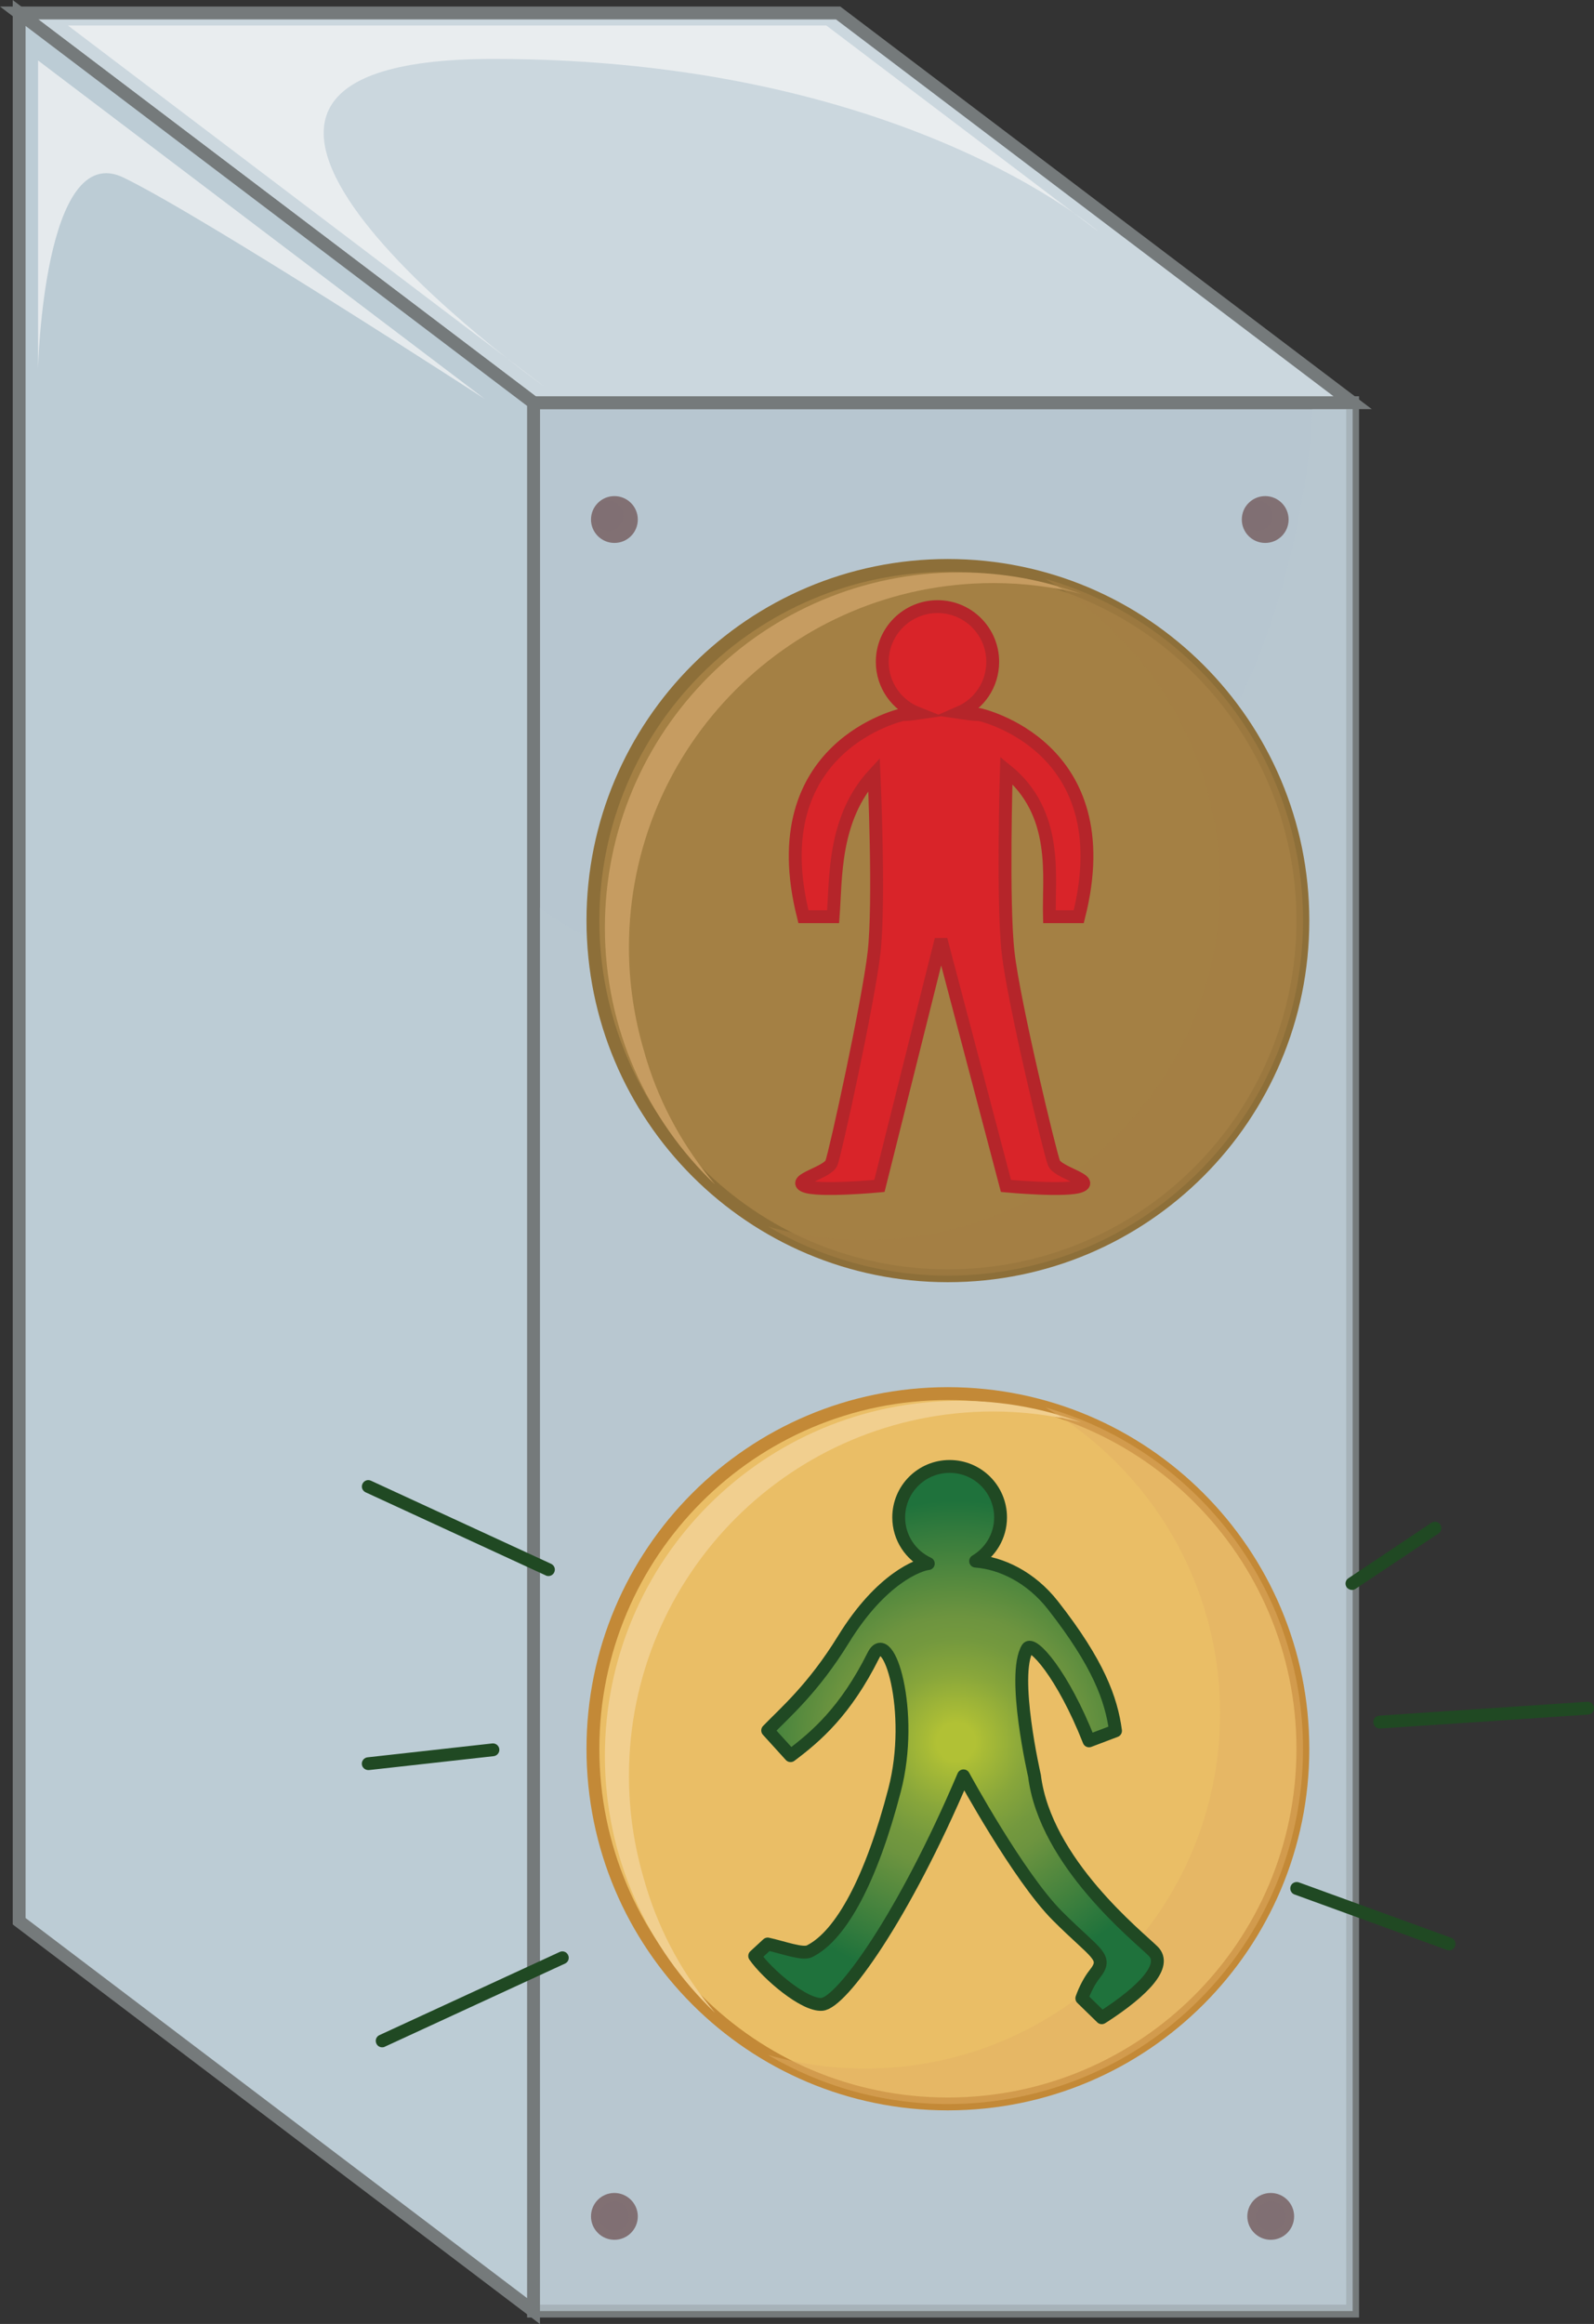 <svg width="123.96" height="180.63" viewBox="0 0 123.96 180.63" xmlns="http://www.w3.org/2000/svg" xmlns:xlink="http://www.w3.org/1999/xlink" xml:space="preserve" overflow="hidden"><rect x="0" y="0" width="123.96" height="180.63" fill="#333333" stroke="none"/><defs></defs><g><radialGradient cx="74.349" cy="135.394" r="18.766" gradientUnits="userSpaceOnUse" id="SVGID_1_"><stop offset="0.08" stop-color="#B1C135"/><stop offset="0.122" stop-color="#A8BB36"/><stop offset="0.288" stop-color="#88A63B"/><stop offset="0.426" stop-color="#74993E"/><stop offset="0.521" stop-color="#6D943F"/><stop offset="1" stop-color="#1F723C"/></radialGradient><g><rect x="41.49" y="31.3" width="63.7" height="148.33" stroke="#757A7B" fill="#B7C6D0"/><path d="M102.08 31.3 105.19 31.3 105.19 179.63 41.49 179.63 41.49 70.14C41.49 70.14 54.5 81.99 78 72.47 101.5 62.95 102.08 31.3 102.08 31.3Z" fill="#B7C6D0" opacity="0.73"/><path d="M1.49 149.33 41.49 179.63 41.49 31.3 1.49 1.01Z" fill="#A37C52"/><path d="M1.49 78.1 1.49 149.33 41.49 179.63 41.49 67.23C41.49 67.23 40.52 132.83 20.71 134.77 0.9 136.71 1.49 78.1 1.49 78.1Z" fill="#774F26" opacity="0.3"/><path d="M65.18 1.01 1.49 1.01 41.49 31.3 105.19 31.3Z" stroke="#757A7B" fill="#CBD7DE"/><path d="M1.49 149.33 41.49 179.63 41.49 31.3 1.49 1.01Z" stroke="#757A7B" fill="#BCCCD5"/><path d="M37.7 31.01 2.96 4.7 2.96 28.65C2.96 28.65 3.38 10.77 9.62 13.81 15.86 16.84 37.7 31.01 37.7 31.01Z" fill="#F3F4F5" opacity="0.74"/><path d="M42.31 30.03 5.28 1.98 64.26 1.98 85.42 18C85.42 18 70.2 4.58 38.37 4.58 6.53 4.59 42.31 30.03 42.31 30.03Z" fill="#F3F4F5" opacity="0.74"/><path d="M49.6 172.27C49.6 173.27 48.79 174.09 47.78 174.09 46.77 174.09 45.96 173.27 45.96 172.27 45.96 171.26 46.77 170.45 47.78 170.45 48.78 170.45 49.6 171.27 49.6 172.27Z" fill="#817073"/><path d="M49.6 40.38C49.6 41.39 48.79 42.2 47.78 42.2 46.77 42.2 45.96 41.38 45.96 40.38 45.96 39.38 46.77 38.56 47.78 38.56 48.78 38.56 49.6 39.37 49.6 40.38Z" fill="#817073"/><path d="M100.21 40.38C100.21 41.39 99.4 42.2 98.39 42.2 97.38 42.2 96.57 41.38 96.57 40.38 96.57 39.38 97.38 38.56 98.39 38.56 99.39 38.56 100.21 39.37 100.21 40.38Z" fill="#817073"/><path d="M100.64 172.27C100.64 173.27 99.83 174.09 98.82 174.09 97.82 174.09 97 173.27 97 172.27 97 171.26 97.82 170.45 98.82 170.45 99.83 170.45 100.64 171.27 100.64 172.27Z" fill="#817073"/><path d="M99.99 172.27C99.99 172.91 99.47 173.43 98.82 173.43 98.18 173.43 97.66 172.91 97.66 172.27 97.66 171.63 98.18 171.1 98.82 171.1 99.47 171.11 99.99 171.63 99.99 172.27Z" fill="#817073" opacity="0.4"/><path d="M98.97 40.09C98.97 40.73 98.45 41.26 97.8 41.26 97.16 41.26 96.64 40.74 96.64 40.09 96.64 39.45 97.16 38.93 97.8 38.93 98.45 38.92 98.97 39.44 98.97 40.09Z" fill="#817073" opacity="0.4"/><path d="M48.48 40.09C48.48 40.73 47.96 41.26 47.32 41.26 46.68 41.26 46.15 40.74 46.15 40.09 46.15 39.45 46.67 38.93 47.32 38.93 47.96 38.92 48.48 39.44 48.48 40.09Z" fill="#817073" opacity="0.4"/><path d="M48.94 172.27C48.94 172.91 48.42 173.43 47.78 173.43 47.14 173.43 46.61 172.91 46.61 172.27 46.61 171.63 47.13 171.1 47.78 171.1 48.42 171.11 48.94 171.63 48.94 172.27Z" fill="#817073" opacity="0.4"/></g><g><g><path d="M101.32 71.55C101.32 86.8 88.96 99.16 73.71 99.16 58.46 99.16 46.11 86.8 46.11 71.55 46.11 56.31 58.47 43.95 73.71 43.95 88.95 43.95 101.32 56.3 101.32 71.55Z" stroke="#8D6F39" fill="#A48044"/><path d="M50.08 81.68C49.33 79.14 48.91 76.44 48.91 73.65 48.91 58.01 61.59 45.32 77.24 45.32 79.6 45.32 81.89 45.61 84.08 46.16 81.14 45.09 77.97 44.49 74.65 44.49 59.4 44.49 47.04 56.85 47.04 72.1 47.04 79.96 50.34 87.05 55.61 92.07 53.21 89.23 51.38 85.95 50.28 82.37 50.25 82.29 50.23 82.2 50.2 82.11 50.17 81.97 50.12 81.83 50.08 81.68Z" fill="#C69C61"/><path d="M94.88 68.79C94.88 84.03 82.52 96.39 67.28 96.39 64.65 96.39 62.12 96.02 59.72 95.33 63.83 97.75 68.61 99.15 73.72 99.15 88.97 99.15 101.33 86.79 101.33 71.54 101.33 58.92 92.86 48.28 81.29 44.99 89.42 49.8 94.88 58.65 94.88 68.79Z" fill="#A48044" opacity="0.59"/></g><path d="M81.96 90.39C81.66 89.64 78.84 77.95 78.4 74.06 77.95 70.18 78.26 59.87 78.26 59.87 82.39 63.21 81.52 68.2 81.61 71.25L83.89 71.25C87.26 57.95 76.17 55.54 76.17 55.54 75.74 55.54 75.17 55.46 74.63 55.38 76.15 54.72 77.2 53.21 77.2 51.44 77.2 49.07 75.28 47.15 72.91 47.15 70.54 47.15 68.61 49.07 68.61 51.44 68.61 53.26 69.74 54.81 71.34 55.44 70.93 55.5 70.52 55.54 70.2 55.54 70.2 55.54 59.11 57.95 62.48 71.25L64.79 71.25C65.02 68.27 64.77 63.63 67.97 60.17 67.97 60.17 68.42 70.18 67.97 74.06 67.52 77.94 64.96 89.64 64.66 90.39 64.36 91.14 61.53 91.73 62.57 92.18 63.61 92.63 68.39 92.18 68.39 92.18L73.18 73.03 78.23 92.18C78.23 92.18 83.01 92.63 84.05 92.18 85.1 91.74 82.26 91.14 81.96 90.39Z" stroke="#B5252A" fill="#D92429"/></g><g><path d="M101.32 135.93C101.32 151.17 88.96 163.53 73.71 163.53 58.46 163.53 46.11 151.17 46.11 135.93 46.11 120.68 58.47 108.32 73.71 108.32 88.95 108.32 101.32 120.69 101.32 135.93Z" stroke="#C38937" fill="#EABE66"/><path d="M50.08 146.07C49.33 143.53 48.91 140.83 48.91 138.04 48.91 122.4 61.59 109.71 77.24 109.71 79.6 109.71 81.89 110.01 84.08 110.55 81.14 109.48 77.97 108.88 74.65 108.88 59.4 108.88 47.04 121.24 47.04 136.48 47.04 144.34 50.34 151.43 55.61 156.45 53.21 153.61 51.38 150.33 50.28 146.75 50.25 146.66 50.23 146.58 50.2 146.49 50.17 146.36 50.12 146.21 50.08 146.07Z" fill="#F1CF8F"/><path d="M94.88 133.17C94.88 148.42 82.52 160.78 67.28 160.78 64.65 160.78 62.12 160.4 59.72 159.72 63.83 162.14 68.61 163.54 73.72 163.54 88.97 163.54 101.33 151.18 101.33 135.94 101.33 123.32 92.86 112.68 81.29 109.39 89.42 114.19 94.88 123.04 94.88 133.17Z" fill="#E2B064" opacity="0.48"/></g><path d="M89.68 151.66C88.58 150.56 81.28 144.78 80.45 138.03 80.45 138.03 78.65 130.21 79.9 128.12 80.28 127.5 82.64 130.11 84.69 135.31L86.75 134.53C86.42 132.06 85.41 129.28 81.89 124.78 80.15 122.56 77.85 121.49 75.87 121.34 77.03 120.65 77.81 119.39 77.81 117.94 77.81 115.75 76.04 113.98 73.85 113.98 71.66 113.98 69.89 115.75 69.89 117.94 69.89 119.53 70.83 120.9 72.19 121.53 71.48 121.61 68.54 122.64 65.6 127.41 63.23 131.26 61.05 133.1 59.7 134.5L61.48 136.46C63.45 134.98 65.74 133.03 67.92 128.67 69.1 126.3 71.15 133.07 69.57 139.13 67.78 146.01 65.44 150.42 62.96 151.66 62.41 151.94 60.86 151.35 59.7 151.1L58.69 152.03C59.68 153.45 62.56 155.9 63.92 155.79 65.44 155.67 70.25 149.04 74.93 138.03 74.93 138.03 79.2 145.88 82.23 148.91 85.26 151.94 86.22 152.08 85.12 153.45 84.76 153.9 84.38 154.61 84.13 155.32L85.68 156.83C85.72 156.8 85.76 156.79 85.81 156.75 88.99 154.69 90.78 152.76 89.68 151.66Z" stroke="#204923" stroke-linecap="round" stroke-linejoin="round" fill="url(#SVGID_1_)"/><g><path d="M105.14 123.58C104.98 123.58 104.82 123.5 104.72 123.36 104.57 123.13 104.63 122.82 104.86 122.67L111.32 118.36C111.55 118.21 111.86 118.27 112.01 118.5 112.16 118.73 112.1 119.04 111.87 119.19L105.41 123.5C105.34 123.55 105.24 123.58 105.14 123.58L105.14 123.58Z" fill="#204923"/></g><g><path d="M107.3 134.35C107.04 134.35 106.82 134.15 106.8 133.88 106.78 133.6 106.99 133.37 107.27 133.35L123.43 132.27C123.71 132.26 123.94 132.46 123.96 132.74 123.98 133.02 123.77 133.25 123.49 133.27L107.33 134.35C107.32 134.35 107.31 134.35 107.3 134.35L107.3 134.35Z" fill="#204923"/></g><g><path d="M112.69 151.59C112.63 151.59 112.58 151.58 112.52 151.56L100.67 147.25C100.41 147.16 100.28 146.87 100.37 146.61 100.46 146.35 100.75 146.22 101.01 146.31L112.86 150.62C113.12 150.71 113.25 151 113.16 151.26 113.08 151.47 112.89 151.59 112.69 151.59L112.69 151.59Z" fill="#204923"/></g><g><path d="M42.65 122.5C42.58 122.5 42.51 122.49 42.44 122.45L28.43 115.99C28.18 115.87 28.07 115.58 28.19 115.33 28.31 115.08 28.6 114.97 28.85 115.09L42.86 121.55C43.11 121.67 43.22 121.96 43.1 122.21 43.02 122.39 42.84 122.5 42.65 122.5L42.65 122.5Z" fill="#204923"/></g><g><path d="M28.64 137.58C28.39 137.58 28.17 137.39 28.14 137.14 28.11 136.87 28.31 136.62 28.58 136.59L38.28 135.51C38.55 135.48 38.8 135.68 38.83 135.95 38.86 136.22 38.66 136.47 38.39 136.5L28.69 137.58C28.68 137.58 28.66 137.58 28.64 137.58L28.64 137.58Z" fill="#204923"/></g><g><path d="M29.72 159.13C29.53 159.13 29.35 159.02 29.27 158.84 29.15 158.59 29.26 158.29 29.51 158.18L43.52 151.72C43.77 151.6 44.07 151.71 44.18 151.96 44.3 152.21 44.19 152.51 43.94 152.62L29.93 159.08C29.86 159.12 29.79 159.13 29.72 159.13L29.72 159.13Z" fill="#204923"/></g></g></svg>